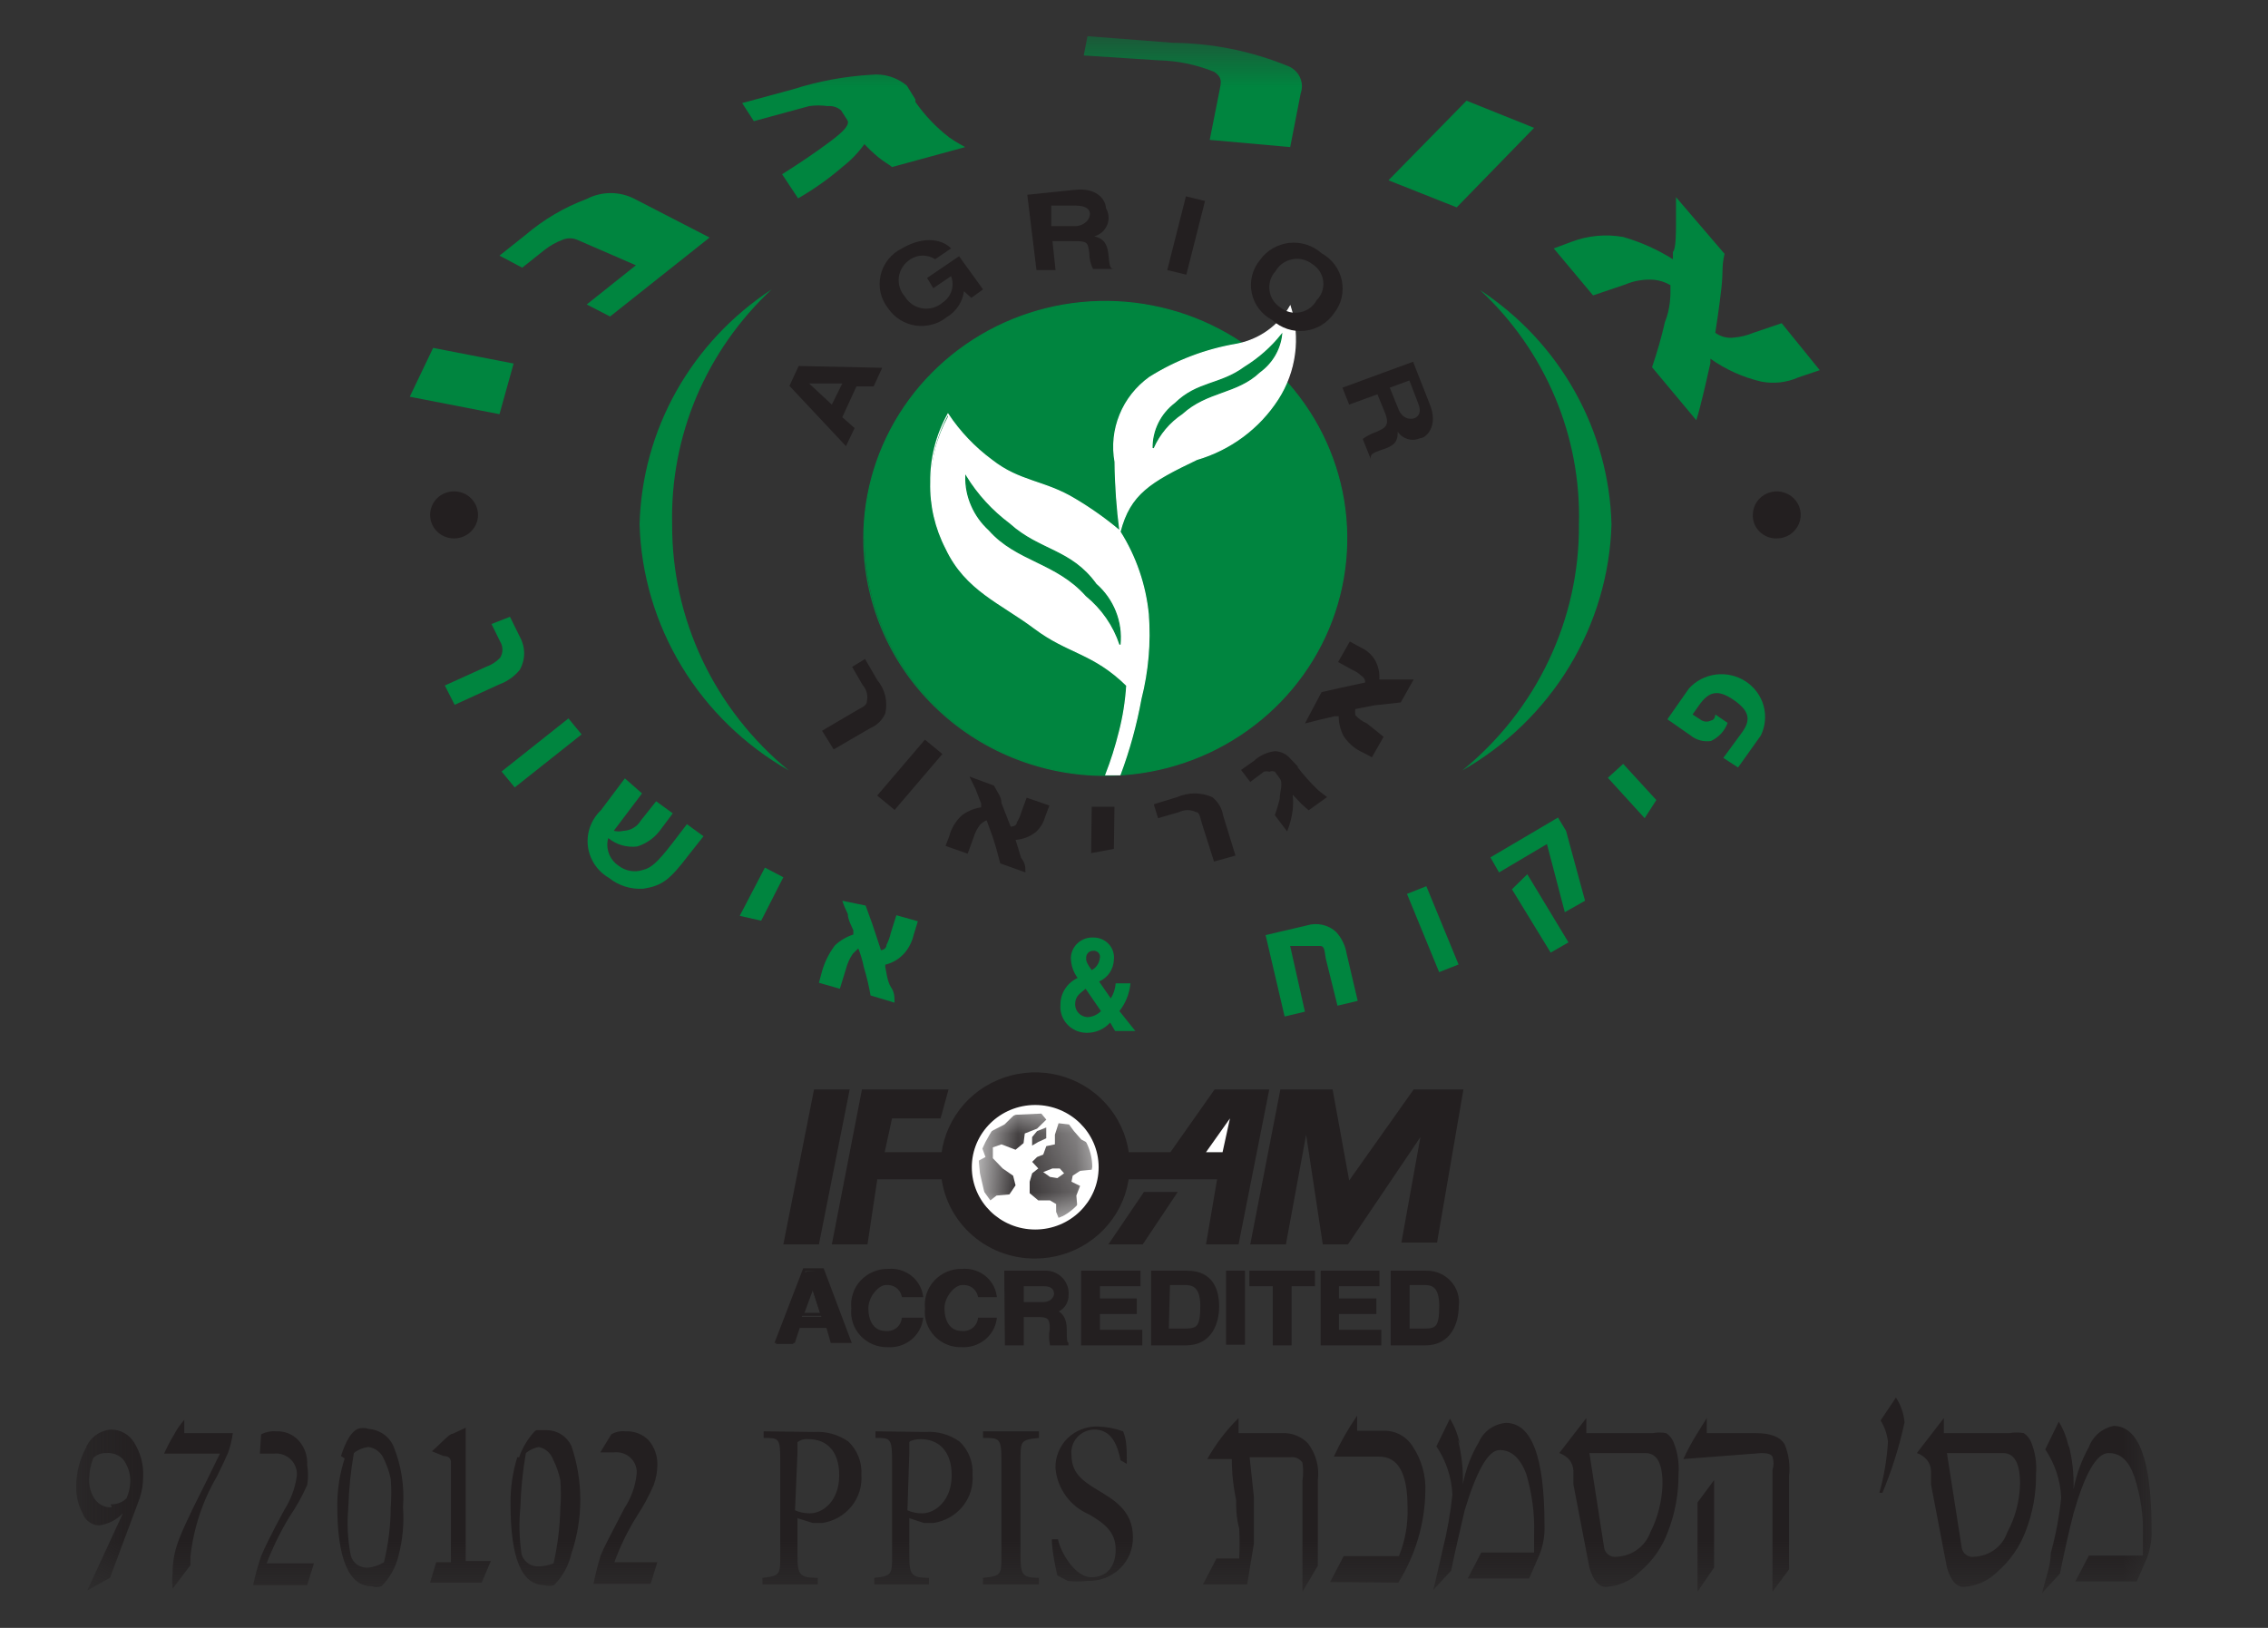 <svg width="39" height="28" viewBox="0 0 39 28" fill="none" xmlns="http://www.w3.org/2000/svg">
<rect x="0" y="0" width="39" height="28" fill="#333333" stroke="none"/>
<g clip-path="url(#clip0_380_965)">
<mask id="mask0_380_965" style="mask-type:luminance" maskUnits="userSpaceOnUse" x="1" y="0" width="37" height="28">
<path d="M37.061 0.622H1.321V27.378H37.061V0.622Z" fill="white"/>
</mask>
<g mask="url(#mask0_380_965)">
<path d="M14.854 9.261C14.854 8.455 15.097 7.668 15.553 6.998C16.009 6.328 16.657 5.805 17.415 5.496C18.173 5.188 19.007 5.106 19.812 5.263C20.617 5.419 21.357 5.806 21.938 6.375C22.519 6.944 22.915 7.669 23.077 8.459C23.238 9.249 23.157 10.068 22.845 10.813C22.532 11.558 22.002 12.195 21.32 12.644C20.639 13.094 19.837 13.334 19.016 13.336C17.915 13.336 16.859 12.907 16.081 12.143C15.302 11.378 14.865 10.342 14.865 9.261" fill="#00853F"/>
<path d="M14.854 9.261C14.854 8.455 15.097 7.668 15.553 6.998C16.009 6.328 16.657 5.805 17.415 5.496C18.173 5.188 19.007 5.106 19.812 5.263C20.617 5.419 21.357 5.806 21.938 6.375C22.519 6.944 22.915 7.669 23.077 8.459C23.238 9.249 23.157 10.068 22.845 10.813C22.532 11.558 22.002 12.195 21.32 12.644C20.639 13.094 19.837 13.334 19.016 13.336C18.47 13.338 17.929 13.233 17.424 13.029C16.919 12.825 16.46 12.525 16.074 12.146C15.687 11.768 15.38 11.318 15.171 10.823C14.962 10.328 14.854 9.797 14.854 9.261Z" stroke="#00853F" stroke-width="0.02" stroke-miterlimit="3.86"/>
<path d="M16.301 7.124C16.503 7.428 16.757 7.695 17.051 7.913C17.537 8.296 17.96 8.265 18.488 8.587C18.76 8.749 19.018 8.932 19.259 9.136C19.208 8.741 19.179 8.343 19.175 7.944C19.126 7.672 19.155 7.392 19.26 7.135C19.364 6.878 19.54 6.656 19.767 6.492C20.223 6.205 20.733 6.011 21.267 5.921C21.459 5.884 21.641 5.807 21.799 5.694C21.958 5.581 22.09 5.436 22.186 5.268C22.271 5.533 22.296 5.814 22.259 6.089C22.223 6.365 22.125 6.63 21.974 6.865C21.652 7.365 21.157 7.733 20.58 7.902C19.777 8.286 19.428 8.493 19.259 9.147C19.53 9.578 19.696 10.064 19.745 10.567C19.782 11.055 19.739 11.545 19.619 12.019C19.538 12.464 19.418 12.902 19.259 13.326H19.016C19.11 13.086 19.187 12.84 19.249 12.59C19.317 12.328 19.359 12.061 19.376 11.791C18.795 11.221 18.372 11.242 17.791 10.806C17.21 10.37 16.608 10.153 16.27 9.437C16.087 9.084 15.996 8.692 16.006 8.296C16.007 7.901 16.109 7.513 16.301 7.166" fill="white"/>
<path d="M16.301 7.124C16.503 7.428 16.757 7.695 17.051 7.913C17.537 8.296 17.96 8.265 18.488 8.587C18.76 8.749 19.018 8.932 19.259 9.136C19.208 8.741 19.179 8.343 19.175 7.944C19.126 7.672 19.155 7.392 19.26 7.135C19.364 6.878 19.54 6.656 19.767 6.492C20.223 6.205 20.733 6.011 21.267 5.921C21.459 5.884 21.641 5.807 21.799 5.694C21.958 5.581 22.09 5.436 22.186 5.268C22.271 5.533 22.296 5.814 22.259 6.089C22.223 6.365 22.125 6.63 21.974 6.865C21.652 7.365 21.157 7.733 20.58 7.902C19.777 8.286 19.428 8.493 19.259 9.147C19.53 9.578 19.696 10.064 19.745 10.567C19.782 11.055 19.739 11.545 19.619 12.019C19.538 12.464 19.418 12.902 19.259 13.326H19.016C19.11 13.086 19.187 12.84 19.249 12.59C19.317 12.328 19.359 12.061 19.376 11.791C18.795 11.221 18.372 11.242 17.791 10.806C17.21 10.37 16.608 10.153 16.27 9.437C16.087 9.084 15.996 8.692 16.006 8.296C16 7.887 16.102 7.484 16.301 7.124Z" stroke="white" stroke-width="0.02" stroke-miterlimit="3.86"/>
<path d="M16.608 8.193C16.803 8.51 17.058 8.787 17.358 9.012C17.876 9.479 18.414 9.447 18.848 10.049C18.994 10.178 19.108 10.339 19.18 10.519C19.251 10.699 19.279 10.893 19.26 11.086C19.15 10.758 18.949 10.467 18.679 10.246C18.161 9.665 17.485 9.655 17.009 9.116C16.883 9.001 16.781 8.861 16.712 8.706C16.643 8.551 16.608 8.383 16.608 8.213" fill="#00853F"/>
<path d="M16.608 8.193C16.803 8.51 17.057 8.787 17.358 9.012C17.875 9.479 18.414 9.447 18.847 10.049C18.994 10.178 19.108 10.339 19.179 10.519C19.251 10.699 19.278 10.893 19.259 11.086C19.15 10.758 18.949 10.467 18.678 10.246C18.161 9.665 17.485 9.655 17.009 9.116C16.88 8.998 16.777 8.855 16.708 8.696C16.638 8.537 16.604 8.366 16.608 8.193Z" stroke="#00853F" stroke-width="0.02" stroke-miterlimit="3.86"/>
<path d="M22.038 5.756C21.861 5.977 21.647 6.166 21.404 6.316C20.982 6.627 20.591 6.564 20.21 6.938C20.091 7.028 19.994 7.144 19.928 7.277C19.862 7.411 19.828 7.557 19.83 7.705C19.935 7.466 20.107 7.261 20.327 7.114C20.76 6.72 21.267 6.772 21.658 6.399C21.763 6.323 21.851 6.227 21.917 6.116C21.982 6.006 22.024 5.883 22.038 5.756Z" fill="#00853F"/>
<path d="M22.038 5.756C21.861 5.977 21.647 6.166 21.404 6.316C20.982 6.627 20.591 6.564 20.21 6.938C20.091 7.028 19.994 7.144 19.928 7.277C19.862 7.411 19.828 7.557 19.83 7.705C19.935 7.466 20.107 7.261 20.327 7.114C20.76 6.72 21.267 6.772 21.658 6.399C21.763 6.323 21.851 6.227 21.917 6.116C21.982 6.006 22.024 5.883 22.038 5.756Z" stroke="#00853F" stroke-width="0.02" stroke-miterlimit="3.86"/>
</g>
<path d="M14.484 7.176L14.727 6.647H15.023L15.17 6.326L13.734 6.295L13.575 6.637L14.547 7.674L14.695 7.363L14.484 7.176ZM13.913 6.596H14.484L14.304 6.959L13.913 6.596Z" fill="#231F20"/>
<mask id="mask1_380_965" style="mask-type:luminance" maskUnits="userSpaceOnUse" x="1" y="0" width="37" height="28">
<path d="M37.061 0.622H1.321V27.378H37.061V0.622Z" fill="white"/>
</mask>
<g mask="url(#mask1_380_965)">
<path d="M16.048 4.957L16.354 4.75C16.386 4.831 16.389 4.92 16.362 5.003C16.335 5.086 16.28 5.158 16.206 5.206C16.16 5.246 16.104 5.276 16.044 5.293C15.984 5.31 15.921 5.313 15.859 5.304C15.798 5.294 15.739 5.27 15.688 5.236C15.636 5.201 15.593 5.155 15.562 5.102C15.52 5.056 15.489 5.001 15.471 4.942C15.453 4.883 15.448 4.82 15.457 4.759C15.466 4.698 15.489 4.639 15.524 4.588C15.558 4.536 15.604 4.492 15.657 4.459C15.72 4.418 15.793 4.396 15.868 4.396C15.944 4.396 16.017 4.418 16.08 4.459L16.354 4.273C16.228 4.138 15.921 4.034 15.509 4.273C15.417 4.318 15.336 4.384 15.272 4.464C15.209 4.544 15.164 4.638 15.142 4.737C15.12 4.836 15.12 4.939 15.143 5.038C15.167 5.137 15.212 5.23 15.277 5.31C15.33 5.387 15.399 5.453 15.48 5.503C15.561 5.553 15.652 5.586 15.746 5.6C15.84 5.613 15.937 5.607 16.029 5.582C16.121 5.558 16.206 5.514 16.28 5.455C16.361 5.407 16.429 5.342 16.48 5.265C16.532 5.188 16.564 5.1 16.576 5.009L16.703 5.123L16.904 4.978L16.492 4.407L15.942 4.781L16.048 4.957Z" fill="#231F20"/>
<path d="M17.823 4.646H18.151L18.098 4.148H18.436C18.689 4.148 18.71 4.148 18.732 4.366C18.733 4.456 18.755 4.544 18.795 4.625H19.154C19.08 4.625 19.08 4.563 19.059 4.366C19.038 4.169 18.953 4.096 18.816 4.065C18.866 4.052 18.912 4.027 18.951 3.993C18.989 3.959 19.019 3.917 19.039 3.87C19.058 3.823 19.066 3.772 19.062 3.721C19.058 3.671 19.043 3.622 19.017 3.578C19.017 3.464 18.89 3.215 18.468 3.267L17.665 3.35L17.823 4.646ZM18.077 3.889V3.536H18.489C18.689 3.536 18.742 3.609 18.742 3.681C18.742 3.754 18.679 3.868 18.51 3.889H18.077Z" fill="#231F20"/>
</g>
<path d="M20.393 3.377L20.072 4.645L20.4 4.725L20.721 3.457L20.393 3.377Z" fill="#231F20"/>
<mask id="mask2_380_965" style="mask-type:luminance" maskUnits="userSpaceOnUse" x="1" y="0" width="37" height="28">
<path d="M37.061 0.622H1.321V27.378H37.061V0.622Z" fill="white"/>
</mask>
<g mask="url(#mask2_380_965)">
<path d="M21.668 4.47C21.603 4.548 21.556 4.639 21.531 4.738C21.506 4.836 21.504 4.938 21.524 5.037C21.544 5.136 21.587 5.23 21.648 5.311C21.71 5.392 21.789 5.459 21.88 5.507C21.953 5.575 22.041 5.626 22.137 5.658C22.232 5.69 22.334 5.7 22.435 5.69C22.535 5.679 22.632 5.646 22.719 5.595C22.805 5.544 22.879 5.475 22.936 5.393C22.999 5.314 23.045 5.222 23.069 5.124C23.092 5.027 23.094 4.925 23.074 4.826C23.054 4.728 23.012 4.634 22.952 4.553C22.892 4.472 22.814 4.405 22.725 4.356C22.65 4.289 22.562 4.239 22.467 4.208C22.371 4.178 22.27 4.167 22.17 4.178C22.07 4.189 21.974 4.221 21.887 4.271C21.801 4.321 21.726 4.389 21.668 4.47ZM21.932 4.667C21.962 4.614 22.003 4.568 22.053 4.532C22.102 4.496 22.159 4.472 22.22 4.46C22.28 4.448 22.343 4.449 22.402 4.463C22.462 4.478 22.518 4.505 22.566 4.542C22.618 4.575 22.661 4.618 22.694 4.668C22.726 4.719 22.747 4.777 22.754 4.836C22.761 4.896 22.754 4.956 22.735 5.013C22.715 5.07 22.683 5.121 22.64 5.164C22.612 5.217 22.572 5.263 22.523 5.299C22.474 5.334 22.418 5.359 22.358 5.371C22.299 5.383 22.237 5.382 22.178 5.368C22.119 5.353 22.064 5.326 22.017 5.289C21.966 5.256 21.923 5.213 21.891 5.163C21.858 5.112 21.838 5.056 21.83 4.997C21.822 4.938 21.827 4.878 21.844 4.821C21.862 4.764 21.892 4.711 21.932 4.667Z" fill="#231F20"/>
<path d="M23.084 6.668L23.2 6.959L23.686 6.782L23.813 7.093C23.908 7.321 23.813 7.363 23.676 7.425C23.589 7.455 23.507 7.497 23.433 7.55L23.57 7.892C23.57 7.819 23.57 7.799 23.792 7.726C24.014 7.653 24.035 7.56 24.035 7.425C24.074 7.486 24.134 7.53 24.203 7.551C24.273 7.572 24.348 7.568 24.415 7.539C24.521 7.539 24.743 7.332 24.584 6.948L24.299 6.222L23.084 6.668ZM23.898 6.668L24.235 6.544L24.383 6.927C24.457 7.104 24.383 7.176 24.309 7.197C24.235 7.218 24.109 7.197 24.045 7.031L23.898 6.668Z" fill="#231F20"/>
<path d="M14.336 12.89L14.96 12.527C15.079 12.478 15.174 12.385 15.224 12.268C15.246 12.169 15.245 12.066 15.222 11.967C15.198 11.869 15.152 11.777 15.086 11.698L14.875 11.335L14.653 11.47L14.833 11.781C14.867 11.819 14.891 11.864 14.904 11.912C14.917 11.961 14.918 12.012 14.907 12.061C14.907 12.144 14.801 12.175 14.717 12.227L14.136 12.569L14.336 12.89Z" fill="#231F20"/>
</g>
<path d="M15.905 12.722L15.084 13.684L15.384 13.931L16.205 12.969L15.905 12.722Z" fill="#231F20"/>
<mask id="mask3_380_965" style="mask-type:luminance" maskUnits="userSpaceOnUse" x="1" y="0" width="37" height="28">
<path d="M37.061 0.622H1.321V27.378H37.061V0.622Z" fill="white"/>
</mask>
<g mask="url(#mask3_380_965)">
<path d="M16.671 13.357L16.777 13.575L16.872 13.824V13.886C16.753 13.904 16.641 13.95 16.544 14.021C16.436 14.118 16.359 14.244 16.323 14.384L16.259 14.55L16.64 14.684L16.745 14.394C16.769 14.315 16.809 14.241 16.861 14.176C16.925 14.124 16.967 14.104 16.967 14.114C16.967 14.114 17.03 14.28 17.073 14.404C17.115 14.529 17.157 14.684 17.2 14.85L17.633 15.006C17.633 14.913 17.633 14.85 17.559 14.757L17.464 14.446C17.591 14.437 17.713 14.39 17.812 14.311C17.889 14.241 17.944 14.151 17.971 14.052L18.045 13.855L17.654 13.72L17.559 13.979C17.543 14.038 17.518 14.094 17.485 14.145C17.485 14.218 17.379 14.218 17.379 14.218L17.221 13.813C17.221 13.699 17.147 13.627 17.094 13.513L16.671 13.357Z" fill="#231F20"/>
</g>
<path d="M18.763 14.674L19.154 14.601L19.164 13.876H18.773L18.763 14.674Z" fill="#231F20"/>
<mask id="mask4_380_965" style="mask-type:luminance" maskUnits="userSpaceOnUse" x="1" y="0" width="37" height="28">
<path d="M37.061 0.622H1.321V27.378H37.061V0.622Z" fill="white"/>
</mask>
<g mask="url(#mask4_380_965)">
<path d="M21.245 14.716L21.034 14.031C21.014 13.904 20.946 13.789 20.844 13.71C20.749 13.668 20.647 13.647 20.543 13.647C20.439 13.647 20.337 13.668 20.242 13.71L19.84 13.834L19.914 14.073L20.273 13.969C20.319 13.946 20.37 13.934 20.421 13.934C20.473 13.934 20.523 13.946 20.569 13.969C20.633 13.969 20.643 14.093 20.675 14.187L20.876 14.819L21.245 14.716Z" fill="#231F20"/>
<path d="M22.334 13.201L22.186 13.046C22.154 13.008 22.113 12.977 22.068 12.955C22.022 12.934 21.973 12.922 21.922 12.921C21.787 12.937 21.661 12.995 21.563 13.087L21.341 13.243L21.499 13.45L21.732 13.274C21.763 13.264 21.796 13.264 21.827 13.274C21.842 13.268 21.858 13.264 21.874 13.264C21.891 13.264 21.907 13.268 21.922 13.274L22.006 13.388C22.07 13.471 22.006 13.616 22.006 13.741C21.983 13.835 21.955 13.929 21.922 14.021L22.133 14.301C22.18 14.184 22.212 14.062 22.228 13.938C22.239 13.848 22.239 13.758 22.228 13.668L22.376 13.824L22.503 13.938L22.82 13.71L22.672 13.596C22.537 13.467 22.414 13.329 22.302 13.181" fill="#231F20"/>
<path d="M22.439 12.444L22.682 12.382L22.947 12.32H23.02C23.02 12.439 23.049 12.556 23.105 12.662C23.185 12.784 23.298 12.882 23.433 12.942L23.591 13.025L23.792 12.673L23.506 12.444C23.43 12.411 23.361 12.362 23.306 12.299C23.301 12.265 23.301 12.23 23.306 12.196L23.623 12.133L24.087 12.082L24.309 11.687H24.045H23.718C23.728 11.564 23.698 11.441 23.633 11.335C23.576 11.249 23.495 11.181 23.401 11.138L23.211 11.034L23.01 11.387L23.253 11.521C23.312 11.546 23.366 11.581 23.411 11.625C23.432 11.637 23.448 11.653 23.459 11.674C23.471 11.694 23.476 11.716 23.475 11.739L23.042 11.833L22.725 11.905L22.439 12.444Z" fill="#231F20"/>
<path d="M25.45 4.988C26.128 5.434 26.688 6.033 27.081 6.735C27.474 7.437 27.691 8.221 27.711 9.022C27.685 9.883 27.435 10.724 26.986 11.464C26.537 12.204 25.903 12.82 25.144 13.253C25.777 12.738 26.285 12.091 26.632 11.359C26.979 10.627 27.157 9.829 27.151 9.022C27.172 8.27 27.031 7.523 26.738 6.828C26.445 6.133 26.006 5.506 25.45 4.988Z" fill="#00853F"/>
<path d="M13.269 4.978C12.588 5.424 12.026 6.024 11.63 6.728C11.235 7.432 11.018 8.219 10.998 9.022C11.024 9.883 11.274 10.724 11.723 11.464C12.172 12.204 12.806 12.82 13.565 13.253C12.934 12.736 12.427 12.089 12.08 11.358C11.733 10.626 11.555 9.829 11.558 9.022C11.54 8.268 11.683 7.519 11.977 6.822C12.272 6.126 12.712 5.497 13.269 4.978Z" fill="#00853F"/>
<path d="M7.396 8.856C7.396 8.749 7.439 8.646 7.516 8.57C7.593 8.494 7.698 8.452 7.808 8.452C7.917 8.452 8.022 8.494 8.099 8.57C8.176 8.646 8.22 8.749 8.22 8.856C8.22 8.964 8.176 9.066 8.099 9.142C8.022 9.218 7.917 9.261 7.808 9.261C7.698 9.261 7.593 9.218 7.516 9.142C7.439 9.066 7.396 8.964 7.396 8.856Z" fill="#231F20"/>
<path d="M30.141 8.856C30.141 8.776 30.165 8.698 30.21 8.632C30.256 8.565 30.32 8.513 30.395 8.483C30.47 8.452 30.553 8.444 30.633 8.46C30.713 8.475 30.787 8.514 30.844 8.57C30.902 8.627 30.941 8.699 30.957 8.777C30.973 8.856 30.965 8.937 30.933 9.011C30.902 9.085 30.849 9.148 30.782 9.193C30.714 9.237 30.634 9.261 30.553 9.261C30.498 9.262 30.444 9.253 30.393 9.233C30.343 9.213 30.297 9.183 30.258 9.145C30.22 9.108 30.189 9.062 30.169 9.013C30.149 8.963 30.139 8.91 30.141 8.856Z" fill="#231F20"/>
</g>
<path d="M7.046 6.824L8.589 7.124L8.832 6.253L7.448 5.984L7.046 6.824Z" fill="#00853F"/>
<mask id="mask5_380_965" style="mask-type:luminance" maskUnits="userSpaceOnUse" x="1" y="0" width="37" height="28">
<path d="M37.061 0.622H1.321V27.378H37.061V0.622Z" fill="white"/>
</mask>
<g mask="url(#mask5_380_965)">
<path d="M10.935 4.563L10.089 5.237L10.491 5.444L12.202 4.086L10.914 3.422C10.787 3.356 10.645 3.321 10.502 3.321C10.358 3.321 10.216 3.356 10.089 3.422C9.702 3.566 9.345 3.777 9.033 4.044L8.589 4.397L8.98 4.604L9.371 4.293C9.461 4.224 9.56 4.168 9.667 4.127C9.708 4.109 9.753 4.099 9.799 4.099C9.845 4.099 9.89 4.109 9.931 4.127L10.935 4.563Z" fill="#00853F"/>
<path d="M15.741 1.711L15.594 1.473C15.51 1.402 15.412 1.349 15.307 1.317C15.201 1.284 15.091 1.274 14.981 1.286C14.525 1.313 14.074 1.396 13.639 1.535L12.762 1.773L12.963 2.084L13.914 1.825C14.019 1.81 14.126 1.81 14.231 1.825C14.272 1.821 14.315 1.825 14.355 1.838C14.395 1.85 14.431 1.871 14.463 1.898L14.569 2.064C14.653 2.178 14.315 2.406 14.072 2.582C13.829 2.759 13.449 2.997 13.449 2.997L13.724 3.412C13.994 3.256 14.249 3.076 14.484 2.873C14.63 2.76 14.758 2.627 14.864 2.479C14.94 2.56 15.021 2.636 15.107 2.707C15.192 2.779 15.308 2.841 15.34 2.873L16.597 2.53C16.597 2.53 16.439 2.447 16.323 2.364C16.098 2.191 15.902 1.984 15.741 1.753" fill="#00853F"/>
<path d="M22.186 2.53L22.366 1.607C22.382 1.561 22.39 1.512 22.387 1.463C22.384 1.414 22.372 1.366 22.35 1.322C22.329 1.277 22.298 1.238 22.261 1.205C22.224 1.172 22.18 1.147 22.133 1.13C21.51 0.877 20.843 0.743 20.168 0.736L18.7 0.622L18.636 0.954L19.915 1.037C20.245 1.044 20.57 1.111 20.876 1.234C21.034 1.338 20.992 1.431 20.971 1.556L20.802 2.406L22.186 2.53Z" fill="#00853F"/>
</g>
<path d="M25.218 1.732L23.876 3.101L25.049 3.567L26.38 2.199L25.218 1.732Z" fill="#00853F"/>
<mask id="mask6_380_965" style="mask-type:luminance" maskUnits="userSpaceOnUse" x="1" y="0" width="37" height="28">
<path d="M37.061 0.622H1.321V27.378H37.061V0.622Z" fill="white"/>
</mask>
<g mask="url(#mask6_380_965)">
<path d="M28.82 3.391C28.82 3.391 28.82 3.671 28.82 3.837C28.82 4.003 28.82 4.283 28.767 4.335V4.459C28.502 4.292 28.214 4.163 27.912 4.076C27.614 4.023 27.307 4.051 27.024 4.159L26.718 4.273L27.394 5.081L27.943 4.895C28.099 4.828 28.27 4.8 28.44 4.812C28.541 4.822 28.638 4.854 28.725 4.905V4.988C28.725 5.071 28.725 5.31 28.63 5.538C28.57 5.801 28.496 6.06 28.408 6.316L29.169 7.228C29.222 7.062 29.243 6.959 29.285 6.793C29.327 6.627 29.401 6.284 29.412 6.243V6.17C29.675 6.357 29.973 6.491 30.289 6.564C30.502 6.605 30.724 6.58 30.922 6.492L31.292 6.367L30.637 5.559L30.151 5.724C30.044 5.769 29.93 5.797 29.813 5.807C29.701 5.821 29.587 5.791 29.496 5.724C29.496 5.724 29.57 5.247 29.602 4.947C29.634 4.646 29.602 4.594 29.655 4.366L28.82 3.391Z" fill="#00853F"/>
<path d="M7.818 12.123L8.589 11.77C8.726 11.72 8.847 11.634 8.938 11.521C8.987 11.434 9.013 11.336 9.013 11.236C9.013 11.137 8.987 11.039 8.938 10.951L8.769 10.609L8.452 10.733L8.6 11.034C8.626 11.076 8.64 11.125 8.64 11.174C8.64 11.223 8.626 11.272 8.6 11.314C8.533 11.385 8.449 11.438 8.357 11.47L7.649 11.791L7.818 12.123Z" fill="#00853F"/>
</g>
<path d="M9.775 12.357L8.625 13.27L8.851 13.544L10.001 12.632L9.775 12.357Z" fill="#00853F"/>
<mask id="mask7_380_965" style="mask-type:luminance" maskUnits="userSpaceOnUse" x="1" y="0" width="37" height="28">
<path d="M37.061 0.622H1.321V27.378H37.061V0.622Z" fill="white"/>
</mask>
<g mask="url(#mask7_380_965)">
<path d="M10.745 13.388L10.332 13.938C10.25 14.016 10.187 14.113 10.148 14.219C10.109 14.326 10.096 14.44 10.109 14.552C10.122 14.664 10.162 14.772 10.224 14.867C10.287 14.962 10.371 15.041 10.47 15.099C10.636 15.233 10.847 15.3 11.061 15.286C11.399 15.234 11.526 15.12 11.843 14.705L12.097 14.384L11.812 14.176L11.558 14.508C11.294 14.85 11.188 14.933 11.051 14.964C10.981 14.987 10.908 14.992 10.836 14.979C10.764 14.966 10.696 14.936 10.639 14.892C10.562 14.841 10.503 14.767 10.471 14.682C10.439 14.596 10.434 14.503 10.459 14.415C10.528 14.471 10.607 14.513 10.692 14.538C10.778 14.563 10.867 14.57 10.956 14.56C11.106 14.513 11.239 14.423 11.336 14.301L11.569 13.99L11.283 13.782L11.019 14.114C10.989 14.165 10.946 14.209 10.894 14.239C10.843 14.27 10.784 14.288 10.723 14.29C10.668 14.304 10.61 14.304 10.554 14.29L11.04 13.647L10.745 13.388Z" fill="#00853F"/>
</g>
<path d="M12.72 15.753L13.089 15.836L13.47 15.089L13.153 14.923L12.72 15.753Z" fill="#00853F"/>
<mask id="mask8_380_965" style="mask-type:luminance" maskUnits="userSpaceOnUse" x="1" y="0" width="37" height="28">
<path d="M37.061 0.622H1.321V27.378H37.061V0.622Z" fill="white"/>
</mask>
<g mask="url(#mask8_380_965)">
<path d="M14.484 15.493C14.51 15.572 14.542 15.648 14.579 15.722C14.579 15.825 14.664 15.97 14.674 16.002V16.074C14.556 16.112 14.447 16.176 14.357 16.261C14.256 16.395 14.181 16.546 14.135 16.707L14.082 16.904L14.442 17.007L14.547 16.665C14.571 16.573 14.61 16.485 14.664 16.406L14.759 16.313C14.8 16.417 14.832 16.524 14.854 16.634C14.902 16.794 14.941 16.957 14.97 17.122L15.382 17.246C15.382 17.142 15.382 17.07 15.319 16.976C15.255 16.883 15.234 16.665 15.223 16.634V16.593C15.351 16.562 15.465 16.493 15.551 16.396C15.629 16.306 15.683 16.199 15.71 16.084L15.783 15.846L15.414 15.742L15.319 16.043C15.303 16.115 15.278 16.185 15.245 16.25C15.245 16.333 15.149 16.344 15.149 16.344L15.002 15.898L14.885 15.576L14.484 15.493Z" fill="#00853F"/>
<path d="M18.911 16.489C18.905 16.53 18.89 16.57 18.866 16.604C18.843 16.638 18.811 16.666 18.773 16.686C18.71 16.603 18.668 16.53 18.678 16.479C18.677 16.463 18.679 16.447 18.684 16.432C18.689 16.417 18.697 16.403 18.708 16.391C18.719 16.379 18.733 16.37 18.747 16.364C18.762 16.357 18.778 16.354 18.794 16.354C18.812 16.351 18.831 16.353 18.847 16.36C18.864 16.366 18.879 16.376 18.891 16.39C18.903 16.403 18.91 16.419 18.914 16.437C18.917 16.454 18.916 16.472 18.911 16.489ZM19.249 17.391C19.357 17.253 19.423 17.088 19.439 16.914H19.185C19.178 17.006 19.149 17.095 19.101 17.173L18.9 16.883C18.974 16.85 19.036 16.798 19.081 16.732C19.126 16.666 19.151 16.589 19.154 16.51C19.16 16.462 19.155 16.414 19.141 16.368C19.127 16.323 19.103 16.28 19.071 16.244C19.039 16.208 19 16.179 18.956 16.159C18.912 16.138 18.864 16.127 18.816 16.126C18.765 16.122 18.715 16.128 18.667 16.143C18.619 16.159 18.575 16.184 18.537 16.217C18.5 16.25 18.469 16.29 18.448 16.335C18.427 16.38 18.415 16.429 18.414 16.479C18.417 16.602 18.457 16.721 18.53 16.821C18.441 16.863 18.365 16.929 18.313 17.011C18.26 17.094 18.233 17.19 18.235 17.287C18.23 17.347 18.238 17.407 18.258 17.463C18.277 17.519 18.308 17.571 18.349 17.616C18.389 17.66 18.438 17.696 18.493 17.722C18.548 17.747 18.607 17.762 18.668 17.764C18.747 17.768 18.826 17.754 18.899 17.724C18.973 17.693 19.038 17.647 19.09 17.588L19.175 17.733H19.523L19.249 17.391ZM18.932 17.391C18.871 17.454 18.788 17.491 18.699 17.495C18.642 17.492 18.589 17.468 18.549 17.427C18.51 17.387 18.488 17.333 18.488 17.277C18.488 17.142 18.552 17.101 18.668 17.007L18.932 17.391Z" fill="#00853F"/>
<path d="M22.09 17.484L22.439 17.401L22.185 16.271H22.407C22.534 16.271 22.618 16.271 22.703 16.271C22.788 16.271 22.777 16.396 22.798 16.489L22.999 17.298L23.347 17.215L23.157 16.406C23.135 16.267 23.073 16.138 22.978 16.033C22.912 15.97 22.829 15.927 22.74 15.907C22.651 15.887 22.558 15.891 22.471 15.918L21.763 16.084L22.09 17.484Z" fill="#00853F"/>
</g>
<path d="M24.527 15.243L24.194 15.375L24.747 16.721L25.081 16.589L24.527 15.243Z" fill="#00853F"/>
<path d="M25.777 15.006L26.601 14.518L26.908 15.69L27.256 15.493L26.929 14.29L26.791 14.062L25.629 14.747L25.777 15.006ZM25.999 15.296L26.665 16.385L26.971 16.209L26.263 15.037L25.999 15.296Z" fill="#00853F"/>
<path d="M27.648 13.378L28.281 14.073L28.482 13.761L27.912 13.139L27.648 13.378Z" fill="#00853F"/>
<mask id="mask9_380_965" style="mask-type:luminance" maskUnits="userSpaceOnUse" x="1" y="0" width="37" height="28">
<path d="M37.061 0.622H1.321V27.378H37.061V0.622Z" fill="white"/>
</mask>
<g mask="url(#mask9_380_965)">
<path d="M29.222 12.123C29.38 11.905 29.528 11.843 29.813 12.04C30.099 12.237 30.099 12.393 29.961 12.59L29.634 13.036L29.887 13.201L30.278 12.652C30.357 12.492 30.373 12.309 30.326 12.138C30.278 11.967 30.169 11.819 30.018 11.72C29.868 11.622 29.686 11.58 29.507 11.602C29.327 11.625 29.162 11.71 29.042 11.843L28.672 12.372L29.074 12.652C29.122 12.691 29.178 12.719 29.238 12.735C29.298 12.751 29.361 12.755 29.422 12.745C29.556 12.682 29.658 12.571 29.708 12.434L29.496 12.289C29.496 12.289 29.496 12.382 29.422 12.393C29.398 12.405 29.371 12.412 29.343 12.412C29.316 12.412 29.288 12.405 29.264 12.393L29.105 12.289L29.222 12.123Z" fill="#00853F"/>
<path d="M16.481 20.077C16.474 19.819 16.547 19.566 16.688 19.349C16.829 19.131 17.033 18.96 17.274 18.858C17.514 18.755 17.781 18.724 18.039 18.771C18.297 18.817 18.535 18.938 18.723 19.118C18.911 19.298 19.04 19.529 19.094 19.781C19.147 20.034 19.123 20.296 19.024 20.535C18.925 20.773 18.756 20.977 18.538 21.121C18.32 21.265 18.064 21.342 17.801 21.342C17.456 21.345 17.123 21.214 16.876 20.977C16.628 20.74 16.486 20.416 16.481 20.077Z" stroke="#231F20" stroke-width="0.61" stroke-miterlimit="3.86"/>
</g>
<path d="M13.966 22.162L14.124 22.649H13.787L13.966 22.162ZM13.818 21.881L13.343 23.116H13.639L13.734 22.815H14.22L14.304 23.074H14.611L14.146 21.84L13.818 21.881Z" fill="#231F20"/>
<path d="M13.734 22.815H14.23L14.304 23.074H14.611L14.146 21.84H13.829L13.354 23.074H13.649L13.734 22.815ZM13.977 22.12L14.135 22.607H13.797L13.977 22.12Z" stroke="#231F20" stroke-width="0.05" stroke-miterlimit="3.86"/>
<mask id="mask10_380_965" style="mask-type:luminance" maskUnits="userSpaceOnUse" x="1" y="0" width="37" height="28">
<path d="M37.061 0.622H1.321V27.378H37.061V0.622Z" fill="white"/>
</mask>
<g mask="url(#mask10_380_965)">
<path d="M15.847 22.286C15.826 22.156 15.755 22.038 15.649 21.957C15.543 21.877 15.41 21.838 15.276 21.85C15.191 21.848 15.106 21.864 15.027 21.897C14.948 21.93 14.877 21.979 14.819 22.041C14.761 22.103 14.717 22.176 14.691 22.256C14.664 22.336 14.655 22.42 14.664 22.504C14.655 22.586 14.664 22.669 14.69 22.748C14.716 22.826 14.759 22.898 14.816 22.959C14.873 23.02 14.943 23.068 15.02 23.101C15.098 23.133 15.181 23.149 15.266 23.147C15.403 23.156 15.539 23.114 15.647 23.03C15.755 22.945 15.826 22.824 15.847 22.69H15.53C15.519 22.758 15.483 22.82 15.428 22.862C15.373 22.904 15.304 22.925 15.234 22.919C15.002 22.919 14.907 22.721 14.907 22.504C14.907 22.286 15.097 22.078 15.234 22.078C15.301 22.072 15.367 22.089 15.422 22.127C15.476 22.166 15.515 22.222 15.53 22.286H15.847Z" fill="#231F20"/>
<path d="M15.847 22.286C15.826 22.156 15.755 22.038 15.649 21.957C15.543 21.877 15.41 21.838 15.276 21.85C15.191 21.848 15.106 21.864 15.027 21.897C14.948 21.93 14.877 21.979 14.819 22.041C14.761 22.103 14.717 22.176 14.691 22.256C14.664 22.336 14.655 22.42 14.664 22.504C14.655 22.586 14.664 22.669 14.69 22.748C14.716 22.826 14.759 22.898 14.816 22.959C14.873 23.02 14.943 23.068 15.02 23.101C15.098 23.133 15.181 23.149 15.266 23.147C15.403 23.156 15.539 23.114 15.647 23.03C15.755 22.945 15.826 22.824 15.847 22.69H15.53C15.519 22.758 15.483 22.82 15.428 22.862C15.373 22.904 15.304 22.925 15.234 22.919C15.002 22.919 14.907 22.721 14.907 22.504C14.907 22.286 15.097 22.078 15.234 22.078C15.301 22.072 15.367 22.089 15.422 22.127C15.476 22.166 15.515 22.222 15.53 22.286H15.847Z" stroke="#231F20" stroke-width="0.05" stroke-miterlimit="3.86"/>
<path d="M17.114 22.286C17.093 22.156 17.023 22.038 16.917 21.957C16.811 21.877 16.678 21.838 16.544 21.85C16.458 21.848 16.373 21.864 16.294 21.897C16.216 21.93 16.145 21.979 16.087 22.041C16.029 22.103 15.985 22.176 15.958 22.256C15.931 22.336 15.922 22.42 15.931 22.504C15.922 22.587 15.931 22.671 15.958 22.75C15.985 22.829 16.029 22.902 16.087 22.963C16.145 23.024 16.216 23.072 16.295 23.104C16.374 23.136 16.459 23.15 16.544 23.147C16.68 23.153 16.813 23.11 16.919 23.026C17.024 22.942 17.094 22.822 17.114 22.69H16.84C16.829 22.758 16.793 22.82 16.738 22.862C16.683 22.904 16.614 22.925 16.544 22.919C16.311 22.919 16.216 22.721 16.216 22.504C16.216 22.286 16.407 22.078 16.544 22.078C16.61 22.072 16.677 22.089 16.732 22.127C16.786 22.166 16.825 22.222 16.84 22.286H17.114Z" fill="#231F20"/>
<path d="M17.114 22.286C17.093 22.156 17.023 22.038 16.917 21.957C16.811 21.877 16.678 21.838 16.544 21.85C16.458 21.848 16.373 21.864 16.294 21.897C16.216 21.93 16.145 21.979 16.087 22.041C16.029 22.103 15.985 22.176 15.958 22.256C15.931 22.336 15.922 22.42 15.931 22.504C15.922 22.587 15.931 22.671 15.958 22.75C15.985 22.829 16.029 22.902 16.087 22.963C16.145 23.024 16.216 23.072 16.295 23.104C16.374 23.136 16.459 23.15 16.544 23.147C16.68 23.153 16.813 23.11 16.919 23.026C17.024 22.942 17.094 22.822 17.114 22.69H16.84C16.829 22.758 16.793 22.82 16.738 22.862C16.683 22.904 16.614 22.925 16.544 22.919C16.311 22.919 16.216 22.721 16.216 22.504C16.216 22.286 16.407 22.078 16.544 22.078C16.61 22.072 16.677 22.089 16.732 22.127C16.786 22.166 16.825 22.222 16.84 22.286H17.114Z" stroke="#231F20" stroke-width="0.05" stroke-miterlimit="3.86"/>
<path d="M17.305 23.116H17.579V22.628H17.854C18.065 22.628 18.076 22.701 18.076 22.867C18.061 22.949 18.061 23.033 18.076 23.116H18.372C18.319 23.116 18.319 23.043 18.319 22.867C18.319 22.69 18.255 22.597 18.15 22.556C18.211 22.535 18.264 22.496 18.3 22.444C18.336 22.391 18.354 22.328 18.35 22.265C18.354 22.214 18.346 22.163 18.327 22.115C18.308 22.067 18.28 22.023 18.243 21.987C18.206 21.951 18.162 21.923 18.113 21.904C18.064 21.886 18.012 21.878 17.959 21.881H17.294L17.305 23.116ZM17.579 22.421V22.099H17.959C18.118 22.099 18.15 22.193 18.15 22.255C18.15 22.317 18.086 22.421 17.938 22.421H17.579Z" fill="#231F20"/>
<path d="M17.305 23.116H17.579V22.628H17.854C18.065 22.628 18.076 22.701 18.076 22.867C18.061 22.949 18.061 23.033 18.076 23.116H18.372C18.319 23.116 18.319 23.043 18.319 22.867C18.319 22.69 18.255 22.597 18.15 22.556C18.211 22.535 18.264 22.496 18.3 22.444C18.336 22.391 18.354 22.328 18.35 22.265C18.354 22.214 18.346 22.163 18.327 22.115C18.308 22.067 18.28 22.023 18.243 21.987C18.206 21.951 18.162 21.923 18.113 21.904C18.064 21.886 18.012 21.878 17.959 21.881H17.294L17.305 23.116ZM17.579 22.421V22.099H17.959C18.118 22.099 18.15 22.193 18.15 22.255C18.15 22.317 18.086 22.421 17.938 22.421H17.579Z" stroke="#231F20" stroke-width="0.05" stroke-miterlimit="3.86"/>
</g>
<path d="M18.615 21.881V23.116H19.618V22.898H18.889V22.576H19.523V22.358H18.889V22.099H19.587V21.881H18.615Z" fill="#231F20"/>
<path d="M19.587 21.881H18.615V23.116H19.618V22.898H18.889V22.576H19.523V22.358H18.889V22.099H19.587V21.881Z" stroke="#231F20" stroke-width="0.05" stroke-miterlimit="3.86"/>
<mask id="mask11_380_965" style="mask-type:luminance" maskUnits="userSpaceOnUse" x="1" y="0" width="37" height="28">
<path d="M37.061 0.622H1.321V27.378H37.061V0.622Z" fill="white"/>
</mask>
<g mask="url(#mask11_380_965)">
<path d="M19.819 23.116H20.39C20.834 23.116 20.939 22.732 20.939 22.473C20.939 22.213 20.855 21.881 20.411 21.881H19.819V23.116ZM20.094 22.078H20.358C20.474 22.078 20.665 22.078 20.665 22.462C20.665 22.846 20.59 22.877 20.358 22.877H20.073L20.094 22.078Z" fill="#231F20"/>
<path d="M19.819 23.116H20.39C20.834 23.116 20.939 22.732 20.939 22.473C20.939 22.213 20.855 21.881 20.411 21.881H19.819V23.116ZM20.094 22.078H20.358C20.474 22.078 20.665 22.078 20.665 22.462C20.665 22.846 20.59 22.877 20.358 22.877H20.073L20.094 22.078Z" stroke="#231F20" stroke-width="0.05" stroke-miterlimit="3.86"/>
</g>
<path d="M21.383 21.881H21.108V23.105H21.383V21.881Z" fill="#231F20"/>
<path d="M21.383 21.881H21.108V23.105H21.383V21.881Z" stroke="#231F20" stroke-width="0.05" stroke-miterlimit="3.86"/>
<path d="M21.509 21.881V22.099H21.911V23.116H22.185V22.099H22.587V21.881H21.509Z" fill="#231F20"/>
<path d="M22.185 22.099H22.587V21.881H21.509V22.099H21.911V23.116H22.185V22.099Z" stroke="#231F20" stroke-width="0.05" stroke-miterlimit="3.86"/>
<path d="M22.735 21.881V23.116H23.728V22.898H22.999V22.576H23.643V22.358H22.999V22.099H23.707V21.881H22.735Z" fill="#231F20"/>
<path d="M23.696 21.881H22.735V23.116H23.728V22.898H22.999V22.576H23.643V22.358H22.999V22.099H23.696V21.881Z" stroke="#231F20" stroke-width="0.05" stroke-miterlimit="3.86"/>
<mask id="mask12_380_965" style="mask-type:luminance" maskUnits="userSpaceOnUse" x="1" y="0" width="37" height="28">
<path d="M37.061 0.622H1.321V27.378H37.061V0.622Z" fill="white"/>
</mask>
<g mask="url(#mask12_380_965)">
<path d="M23.939 23.116H24.51C24.943 23.116 25.059 22.732 25.059 22.473C25.07 22.398 25.064 22.322 25.042 22.249C25.019 22.177 24.981 22.11 24.93 22.054C24.879 21.998 24.815 21.953 24.745 21.923C24.674 21.893 24.597 21.879 24.52 21.881H23.939V23.116ZM24.214 22.078H24.478C24.595 22.078 24.774 22.078 24.774 22.462C24.774 22.846 24.7 22.877 24.478 22.877H24.214V22.078Z" fill="#231F20"/>
<path d="M23.939 23.116H24.51C24.943 23.116 25.059 22.732 25.059 22.473C25.07 22.398 25.064 22.322 25.042 22.249C25.019 22.177 24.981 22.11 24.93 22.054C24.879 21.998 24.815 21.953 24.745 21.923C24.674 21.893 24.597 21.879 24.52 21.881H23.939V23.116ZM24.214 22.078H24.478C24.595 22.078 24.774 22.078 24.774 22.462C24.774 22.846 24.7 22.877 24.478 22.877H24.214V22.078Z" stroke="#231F20" stroke-width="0.05" stroke-miterlimit="3.86"/>
</g>
<path d="M13.998 18.739L13.47 21.404H14.082L14.611 18.739H13.998Z" fill="#231F20"/>
<path d="M14.304 21.404L14.822 18.739H16.311L16.174 19.237H15.339L15.213 19.818H16.375L16.311 20.284H15.086L14.917 21.404H14.304Z" fill="#231F20"/>
<path d="M20.738 21.404L20.929 20.284H19.228L19.206 19.818H20.126L20.886 18.739H21.826L21.298 21.404H20.738Z" fill="#231F20"/>
<path d="M19.671 20.502L19.059 21.404H19.65L20.252 20.502H19.671Z" fill="#231F20"/>
<path d="M21.499 21.404L22.017 18.739H22.915L23.2 20.305L24.309 18.739H25.165L24.711 21.373H24.098L24.425 19.558L23.179 21.404H22.746L22.46 19.517L22.112 21.404H21.499Z" fill="#231F20"/>
<mask id="mask13_380_965" style="mask-type:luminance" maskUnits="userSpaceOnUse" x="1" y="0" width="37" height="28">
<path d="M37.061 0.622H1.321V27.378H37.061V0.622Z" fill="white"/>
</mask>
<g mask="url(#mask13_380_965)">
<path d="M16.766 20.077C16.766 19.872 16.828 19.671 16.944 19.501C17.06 19.33 17.225 19.197 17.418 19.119C17.611 19.041 17.824 19.02 18.029 19.06C18.234 19.1 18.422 19.199 18.57 19.344C18.717 19.489 18.818 19.674 18.859 19.875C18.899 20.076 18.879 20.284 18.799 20.474C18.719 20.663 18.583 20.825 18.41 20.939C18.236 21.053 18.032 21.114 17.823 21.114C17.542 21.114 17.274 21.005 17.076 20.81C16.877 20.616 16.766 20.352 16.766 20.077Z" fill="white"/>
</g>
<mask id="mask14_380_965" style="mask-type:luminance" maskUnits="userSpaceOnUse" x="16" y="19" width="3" height="3">
<path d="M16.766 20.077C16.766 20.282 16.828 20.483 16.944 20.653C17.06 20.824 17.225 20.957 17.418 21.035C17.611 21.114 17.824 21.134 18.029 21.094C18.234 21.054 18.422 20.955 18.57 20.81C18.717 20.665 18.818 20.48 18.859 20.279C18.899 20.078 18.879 19.87 18.799 19.68C18.719 19.491 18.583 19.329 18.41 19.215C18.236 19.101 18.032 19.04 17.823 19.04C17.542 19.04 17.274 19.149 17.076 19.344C16.877 19.538 16.766 19.802 16.766 20.077Z" fill="white"/>
</mask>
<g mask="url(#mask14_380_965)">
<path d="M16.946 19.642L17.051 19.455L17.273 19.341L17.442 19.175L17.907 19.154L17.992 19.258L17.833 19.413L17.622 19.496L17.601 19.662L17.463 19.776L17.221 19.683L17.073 19.735V19.922L17.242 20.098L17.421 20.222L17.463 20.388L17.358 20.544L17.136 20.564L17.03 20.647L16.925 20.502L16.851 20.181L16.83 19.963L16.946 19.901L16.893 19.756L16.946 19.642Z" fill="#231F20"/>
<path d="M17.706 20.326L17.749 20.181L17.854 20.098L17.749 19.984L17.833 19.901L17.939 19.859L17.992 19.714L18.14 19.683V19.517L18.203 19.32L18.383 19.341L18.467 19.455L18.594 19.6L18.752 19.683L18.816 19.88L18.774 20.119L18.573 20.139L18.446 20.222L18.425 20.326L18.573 20.398L18.509 20.564L18.531 20.824L18.203 20.948L18.161 20.844V20.71L18.055 20.647H17.854L17.706 20.523V20.326Z" fill="#231F20"/>
<path d="M17.939 20.16L18.097 20.098H18.224L18.298 20.181L18.182 20.264L18.055 20.243L17.939 20.16Z" fill="white"/>
<path d="M17.748 19.704V19.558L17.833 19.455L17.991 19.393V19.579L17.854 19.642L17.748 19.704Z" fill="#231F20"/>
</g>
<mask id="mask15_380_965" style="mask-type:luminance" maskUnits="userSpaceOnUse" x="1" y="0" width="37" height="28">
<path d="M37.061 0.622H1.321V27.378H37.061V0.622Z" fill="white"/>
</mask>
<g mask="url(#mask15_380_965)">
<path d="M17.801 21.093C18.373 21.093 18.837 20.638 18.837 20.077C18.837 19.516 18.373 19.061 17.801 19.061C17.23 19.061 16.766 19.516 16.766 20.077C16.766 20.638 17.23 21.093 17.801 21.093Z" stroke="white" stroke-width="0.11" stroke-miterlimit="3.86"/>
</g>
<path d="M20.738 19.818H21.023L21.15 19.237L20.738 19.818Z" fill="white"/>
<mask id="mask16_380_965" style="mask-type:luminance" maskUnits="userSpaceOnUse" x="1" y="0" width="37" height="28">
<path d="M37.061 0.622H1.321V27.378H37.061V0.622Z" fill="white"/>
</mask>
<g mask="url(#mask16_380_965)">
<path d="M13.132 24.619V24.733C13.396 24.733 13.417 24.733 13.417 25.127V26.745C13.417 27.077 13.417 27.108 13.111 27.139V27.253H14.062V27.139C13.745 27.139 13.713 27.087 13.713 26.745V26.113L13.977 26.196H14.136C14.335 26.167 14.515 26.066 14.64 25.912C14.766 25.758 14.827 25.563 14.812 25.366C14.819 25.261 14.802 25.155 14.764 25.057C14.726 24.959 14.666 24.869 14.59 24.796C14.418 24.675 14.209 24.617 13.998 24.63L13.132 24.619ZM13.713 24.993C13.713 24.878 13.713 24.827 13.713 24.806C13.74 24.785 13.77 24.77 13.803 24.761C13.835 24.752 13.87 24.75 13.903 24.754C14.199 24.754 14.431 24.941 14.431 25.376C14.431 25.812 14.157 26.03 13.924 26.03C13.837 26.03 13.751 26.013 13.671 25.978L13.713 24.993ZM15.055 24.619V24.733C15.308 24.733 15.34 24.733 15.34 25.127V26.745C15.34 27.077 15.34 27.108 15.034 27.139V27.253H15.974V27.139C15.668 27.139 15.636 27.087 15.636 26.745V26.113L15.889 26.196H16.048C16.247 26.167 16.427 26.066 16.553 25.912C16.678 25.758 16.739 25.563 16.724 25.366C16.731 25.261 16.714 25.155 16.676 25.057C16.638 24.959 16.578 24.869 16.502 24.796C16.331 24.674 16.121 24.615 15.91 24.63L15.055 24.619ZM15.636 24.993C15.636 24.878 15.636 24.827 15.636 24.806C15.636 24.785 15.731 24.754 15.836 24.754C16.122 24.754 16.365 24.941 16.365 25.376C16.365 25.812 16.079 26.03 15.858 26.03C15.77 26.03 15.684 26.013 15.604 25.978L15.636 24.993ZM17.865 27.253V27.139C17.58 27.139 17.548 27.087 17.548 26.745V25.127C17.548 24.785 17.548 24.764 17.865 24.733V24.619H16.904V24.733C17.189 24.733 17.22 24.733 17.22 25.127V26.745C17.22 27.087 17.22 27.108 16.904 27.139V27.253H17.865ZM19.376 25.179C19.376 24.93 19.376 24.764 19.312 24.619C19.173 24.569 19.027 24.541 18.879 24.536C18.783 24.533 18.686 24.55 18.597 24.585C18.507 24.62 18.425 24.672 18.357 24.739C18.289 24.806 18.235 24.887 18.2 24.975C18.164 25.063 18.147 25.157 18.15 25.252C18.164 25.424 18.226 25.589 18.328 25.73C18.43 25.871 18.57 25.981 18.731 26.05C18.995 26.206 19.185 26.351 19.185 26.652C19.185 26.953 19.027 27.129 18.763 27.129C18.499 27.129 18.245 26.724 18.192 26.476H18.087C18.087 26.673 18.161 27.015 18.182 27.098L18.361 27.191C18.474 27.205 18.587 27.205 18.7 27.191C18.802 27.195 18.905 27.179 19.001 27.142C19.097 27.106 19.185 27.051 19.258 26.98C19.332 26.909 19.389 26.823 19.428 26.73C19.466 26.636 19.484 26.535 19.481 26.434C19.481 25.978 19.143 25.791 18.869 25.625C18.594 25.459 18.425 25.324 18.425 25.024C18.419 24.969 18.425 24.915 18.442 24.863C18.458 24.811 18.486 24.763 18.523 24.722C18.559 24.681 18.605 24.648 18.655 24.625C18.705 24.602 18.76 24.589 18.816 24.588C19.122 24.588 19.217 24.868 19.27 25.117L19.376 25.179ZM21.488 25.065H22.186C22.226 25.059 22.268 25.064 22.306 25.081C22.343 25.098 22.375 25.125 22.397 25.159C22.412 25.262 22.412 25.366 22.397 25.47V27.378L22.661 26.932V25.459C22.691 25.235 22.63 25.008 22.492 24.827C22.436 24.767 22.367 24.721 22.29 24.691C22.213 24.66 22.131 24.646 22.048 24.65H21.298V24.391C21.086 24.601 20.905 24.838 20.76 25.096H21.182C21.182 25.2 21.182 25.439 21.256 25.802C21.256 25.936 21.256 26.092 21.309 26.289C21.318 26.462 21.318 26.635 21.309 26.807H20.918L20.686 27.253H21.446L21.562 26.548C21.562 26.32 21.562 26.05 21.562 25.75L21.488 25.065ZM24.045 27.222C24.339 26.75 24.5 26.21 24.51 25.656C24.522 25.385 24.448 25.117 24.299 24.889C24.248 24.803 24.176 24.733 24.089 24.683C24.002 24.634 23.903 24.608 23.802 24.609H23.337V24.35C23.183 24.573 23.049 24.809 22.936 25.055H23.718C24.045 25.055 24.204 25.345 24.204 25.926C24.214 26.213 24.164 26.499 24.056 26.766H23.105L22.872 27.212L24.045 27.222ZM25.102 24.837C25.072 24.683 25.015 24.536 24.933 24.401L24.7 24.878C24.867 25.125 24.962 25.412 24.975 25.708C24.941 26.03 24.885 26.349 24.806 26.662C24.756 26.884 24.704 27.112 24.647 27.347L24.954 27.015C25.028 26.642 25.112 26.31 25.186 25.978C25.387 25.314 25.587 24.941 25.788 24.941C25.989 24.941 26.137 25.076 26.243 25.345C26.344 25.681 26.391 26.032 26.38 26.382C26.38 26.486 26.38 26.59 26.38 26.704H25.471L25.239 27.15H26.295L26.475 26.735C26.537 26.576 26.566 26.407 26.559 26.237C26.559 25.055 26.338 24.474 25.894 24.474C25.793 24.483 25.697 24.519 25.615 24.577C25.533 24.635 25.469 24.715 25.429 24.806C25.296 25.031 25.203 25.276 25.154 25.532C25.163 25.273 25.135 25.015 25.07 24.764M26.813 24.993C26.884 25.017 26.946 25.06 26.993 25.117C27.03 25.169 27.052 25.23 27.056 25.293V25.532L27.331 26.963C27.394 27.181 27.489 27.295 27.616 27.295C27.836 27.283 28.043 27.191 28.197 27.036C28.418 26.85 28.586 26.61 28.683 26.341C28.805 26.026 28.866 25.692 28.863 25.356C28.878 25.168 28.849 24.98 28.778 24.806C28.753 24.743 28.709 24.688 28.651 24.65C28.574 24.637 28.496 24.637 28.419 24.65H27.278V24.391L26.813 24.993ZM28.292 24.993C28.493 24.993 28.588 25.169 28.588 25.521C28.581 25.813 28.509 26.1 28.377 26.361C28.333 26.478 28.256 26.579 28.155 26.653C28.053 26.727 27.932 26.77 27.806 26.776C27.781 26.781 27.755 26.78 27.731 26.775C27.706 26.769 27.682 26.759 27.662 26.744C27.641 26.73 27.623 26.712 27.61 26.69C27.597 26.669 27.588 26.645 27.584 26.621L27.331 24.993H28.292ZM29.475 25.459L29.19 25.843V27.378L29.475 26.963V25.459ZM30.289 24.993C30.394 24.993 30.458 25.013 30.479 25.055C30.503 25.129 30.503 25.209 30.479 25.283V27.378L30.764 26.994V25.387C30.785 25.204 30.76 25.018 30.69 24.847C30.616 24.713 30.447 24.65 30.183 24.65H29.349V24.391L29.169 24.681C29.086 24.815 29.012 24.954 28.947 25.096L30.289 24.993ZM32.962 24.993C33.032 25.017 33.094 25.06 33.141 25.117C33.179 25.169 33.201 25.23 33.205 25.293V25.532L33.479 26.963C33.543 27.181 33.638 27.295 33.764 27.295C33.984 27.283 34.192 27.191 34.346 27.036C34.563 26.847 34.73 26.608 34.831 26.341C34.954 26.026 35.015 25.692 35.011 25.356C35.027 25.168 34.998 24.98 34.927 24.806C34.902 24.743 34.857 24.688 34.8 24.65C34.719 24.636 34.637 24.636 34.557 24.65H33.426V24.391L32.962 24.993ZM34.441 24.993C34.641 24.993 34.736 25.169 34.736 25.521C34.73 25.815 34.654 26.102 34.515 26.361C34.474 26.478 34.4 26.58 34.3 26.654C34.2 26.727 34.08 26.77 33.955 26.776C33.93 26.781 33.904 26.78 33.879 26.775C33.854 26.769 33.831 26.759 33.81 26.744C33.79 26.73 33.772 26.712 33.759 26.69C33.745 26.669 33.737 26.645 33.733 26.621L33.479 24.993H34.441ZM35.571 24.889C35.542 24.735 35.484 24.587 35.402 24.453L35.17 24.93C35.336 25.177 35.431 25.464 35.444 25.76C35.411 26.082 35.351 26.401 35.265 26.714C35.265 26.932 35.17 27.16 35.117 27.398L35.423 27.067C35.497 26.693 35.571 26.361 35.656 26.03C35.846 25.366 36.046 24.993 36.258 24.993C36.469 24.993 36.606 25.127 36.701 25.397C36.812 25.732 36.862 26.083 36.849 26.434C36.849 26.538 36.849 26.642 36.849 26.756H35.92L35.687 27.201H36.744L36.923 26.787C36.981 26.627 37.006 26.458 36.997 26.289C36.997 25.107 36.775 24.526 36.342 24.526C36.246 24.546 36.157 24.59 36.083 24.654C36.009 24.717 35.953 24.798 35.92 24.889C35.794 25.116 35.705 25.361 35.656 25.615C35.664 25.356 35.636 25.098 35.571 24.847" fill="#231F20"/>
<path d="M2.398 25.781C2.44 25.66 2.461 25.534 2.462 25.407C2.473 25.196 2.417 24.986 2.303 24.806C2.262 24.74 2.205 24.686 2.136 24.648C2.068 24.61 1.991 24.589 1.912 24.588C1.818 24.595 1.727 24.628 1.65 24.683C1.574 24.738 1.514 24.813 1.479 24.899C1.366 25.11 1.308 25.345 1.31 25.584C1.309 25.743 1.349 25.9 1.426 26.04C1.447 26.096 1.484 26.144 1.533 26.179C1.582 26.215 1.641 26.235 1.701 26.237C1.859 26.217 2.004 26.143 2.113 26.03L1.5 27.357L1.891 27.139L2.398 25.781ZM1.923 25.926C1.865 25.93 1.807 25.918 1.755 25.893C1.703 25.867 1.659 25.828 1.627 25.781C1.562 25.682 1.529 25.566 1.532 25.449C1.533 25.321 1.558 25.195 1.606 25.076C1.635 25.048 1.67 25.026 1.708 25.012C1.746 24.998 1.787 24.991 1.828 24.993C1.88 24.988 1.933 24.995 1.982 25.013C2.031 25.031 2.076 25.06 2.113 25.096C2.198 25.206 2.243 25.342 2.24 25.48C2.238 25.58 2.217 25.679 2.176 25.77C2.141 25.806 2.098 25.833 2.05 25.851C2.003 25.869 1.952 25.877 1.902 25.874M3.169 24.422C3.099 24.501 3.038 24.588 2.99 24.681C2.927 24.785 2.871 24.893 2.821 25.003H3.782L3.518 25.542C3.254 26.061 3.096 26.403 3.043 26.579C2.992 26.733 2.967 26.894 2.969 27.056C2.959 27.146 2.959 27.236 2.969 27.326L3.275 26.922C3.275 26.922 3.275 26.838 3.275 26.776C3.327 26.29 3.481 25.821 3.729 25.397C3.821 25.21 3.884 25.076 3.92 24.993C3.96 24.882 3.988 24.767 4.004 24.65H3.169V24.422ZM4.469 25.003H4.701C4.756 24.996 4.811 25.002 4.863 25.019C4.915 25.037 4.962 25.065 5 25.103C5.039 25.142 5.069 25.188 5.086 25.239C5.104 25.29 5.11 25.344 5.103 25.397C5.073 25.599 5.001 25.794 4.891 25.967C4.659 26.393 4.532 26.662 4.49 26.766C4.434 26.929 4.388 27.095 4.353 27.264H5.282L5.399 26.89H4.585C4.691 26.613 4.822 26.346 4.976 26.092C5.095 25.918 5.198 25.734 5.282 25.542C5.302 25.429 5.302 25.313 5.282 25.2C5.292 25.045 5.239 24.892 5.134 24.775C5.085 24.722 5.024 24.681 4.957 24.654C4.889 24.627 4.816 24.615 4.744 24.619C4.656 24.612 4.568 24.63 4.49 24.671L4.469 25.003ZM5.927 25.086C5.842 25.347 5.799 25.62 5.8 25.895C5.8 26.818 6.001 27.284 6.392 27.284C6.446 27.303 6.506 27.303 6.561 27.284C6.708 27.135 6.811 26.948 6.856 26.745C6.925 26.478 6.95 26.201 6.93 25.926C6.957 25.573 6.903 25.219 6.772 24.889C6.737 24.802 6.677 24.727 6.601 24.672C6.524 24.617 6.433 24.585 6.339 24.578C6.277 24.556 6.21 24.556 6.149 24.578C6.043 24.626 5.948 24.782 5.863 25.044M6.339 24.889C6.393 24.897 6.445 24.919 6.489 24.951C6.533 24.984 6.569 25.026 6.592 25.076C6.65 25.191 6.693 25.313 6.719 25.439C6.731 25.601 6.731 25.764 6.719 25.926C6.717 26.244 6.678 26.561 6.603 26.87C6.523 26.92 6.433 26.952 6.339 26.963C6.271 26.97 6.203 26.953 6.146 26.915C6.09 26.877 6.05 26.82 6.032 26.756C5.978 26.482 5.964 26.203 5.99 25.926C5.999 25.613 6.031 25.301 6.085 24.993C6.158 24.935 6.246 24.899 6.339 24.889ZM7.395 27.222H8.283L8.441 26.849H8.008V24.557L7.786 24.661C7.723 24.661 7.607 24.806 7.427 24.962L7.628 25.044C7.705 25.044 7.747 25.076 7.754 25.138C7.754 25.138 7.754 25.2 7.754 25.262V26.87H7.501L7.395 27.222ZM8.895 25.065C8.814 25.327 8.775 25.6 8.779 25.874C8.779 26.797 8.969 27.264 9.36 27.264C9.415 27.282 9.474 27.282 9.529 27.264C9.677 27.114 9.779 26.928 9.825 26.724C10.03 26.122 10.03 25.471 9.825 24.868C9.787 24.789 9.728 24.721 9.653 24.674C9.579 24.626 9.492 24.6 9.403 24.599C9.307 24.599 9.244 24.599 9.223 24.599C9.202 24.599 9.012 24.806 8.927 25.065M9.265 24.889C9.32 24.901 9.371 24.926 9.413 24.962C9.456 24.999 9.488 25.045 9.508 25.096C9.566 25.211 9.609 25.333 9.635 25.459C9.648 25.622 9.648 25.784 9.635 25.947C9.628 26.264 9.589 26.58 9.519 26.89C9.441 26.921 9.359 26.939 9.276 26.942C9.208 26.947 9.141 26.93 9.085 26.892C9.029 26.854 8.989 26.799 8.969 26.735C8.929 26.467 8.922 26.195 8.948 25.926C8.957 25.613 8.989 25.301 9.043 24.993C9.107 24.94 9.183 24.904 9.265 24.889ZM10.322 24.982H10.554C10.608 24.975 10.663 24.98 10.714 24.998C10.766 25.015 10.813 25.044 10.851 25.083C10.889 25.121 10.917 25.167 10.933 25.218C10.95 25.27 10.954 25.323 10.945 25.376C10.921 25.58 10.848 25.775 10.734 25.947C10.512 26.372 10.374 26.642 10.332 26.745C10.281 26.909 10.239 27.075 10.205 27.243H11.188L11.304 26.87H10.565C10.666 26.591 10.797 26.323 10.956 26.071C11.066 25.903 11.162 25.726 11.241 25.542C11.281 25.433 11.303 25.317 11.304 25.2C11.309 25.045 11.256 24.895 11.156 24.775C11.105 24.722 11.042 24.681 10.973 24.654C10.903 24.627 10.829 24.615 10.755 24.619C10.67 24.61 10.585 24.628 10.512 24.671L10.322 24.982Z" fill="#231F20"/>
<path d="M32.338 24.433C32.407 24.543 32.45 24.667 32.465 24.796C32.448 25.094 32.398 25.389 32.317 25.677H32.37C32.534 25.285 32.661 24.879 32.75 24.464C32.737 24.312 32.686 24.166 32.602 24.038L32.338 24.433Z" fill="#231F20"/>
</g>
</g>
<defs>
<clipPath id="clip0_380_965">
<rect width="38.37" height="28" fill="white"/>
</clipPath>
</defs>
</svg>
